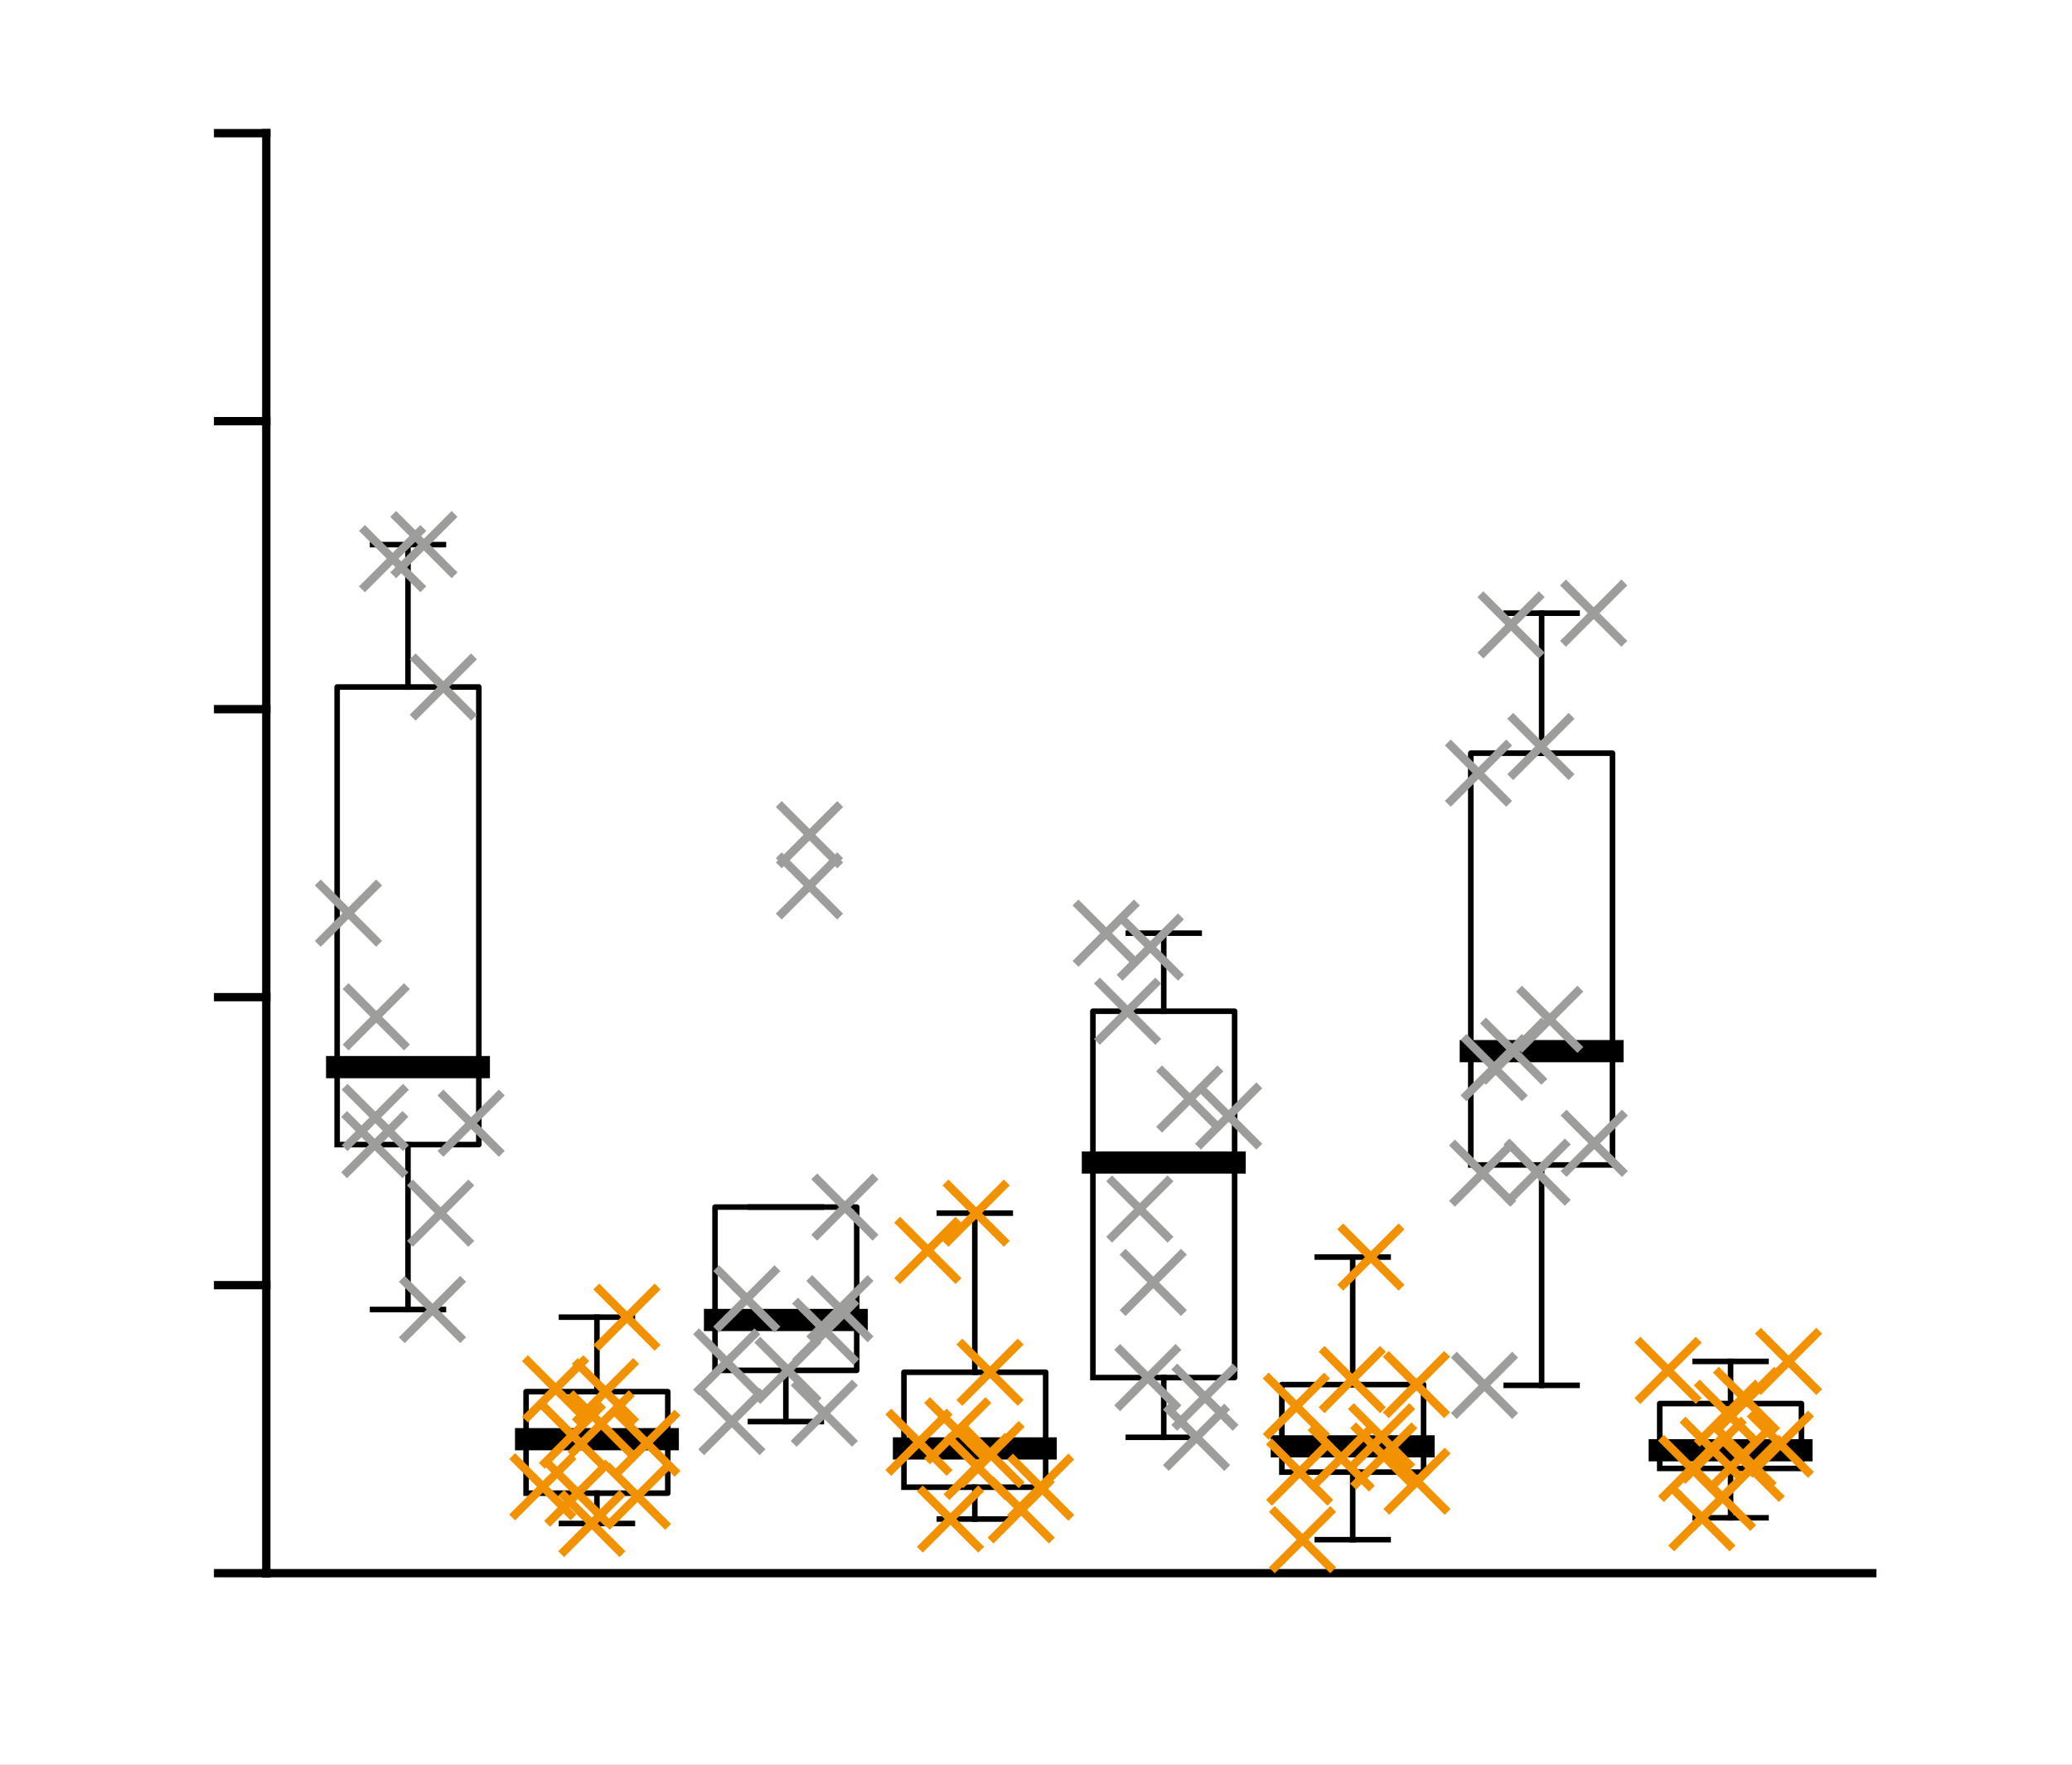 <?xml version="1.0"?>
<!DOCTYPE svg PUBLIC '-//W3C//DTD SVG 1.0//EN'
          'http://www.w3.org/TR/2001/REC-SVG-20010904/DTD/svg10.dtd'>
<svg xmlns:xlink="http://www.w3.org/1999/xlink" style="fill-opacity:1; color-rendering:auto; color-interpolation:auto; text-rendering:auto; stroke:black; stroke-linecap:square; stroke-miterlimit:10; shape-rendering:auto; stroke-opacity:1; fill:black; stroke-dasharray:none; font-weight:normal; stroke-width:1; font-family:'Dialog'; font-style:normal; stroke-linejoin:miter; font-size:12px; stroke-dashoffset:0; image-rendering:auto;" width="249" height="212" xmlns="http://www.w3.org/2000/svg"
><rect width="100%" height="100%" fill="#333333" stroke="none"/><!--Generated by the Batik Graphics2D SVG Generator--><defs id="genericDefs"
  /><g
  ><defs id="defs1"
    ><clipPath clipPathUnits="userSpaceOnUse" id="clipPath1"
      ><path d="M0 0 L249 0 L249 212 L0 212 L0 0 Z"
      /></clipPath
    ></defs
    ><g style="fill:white; stroke:white;"
    ><rect x="0" y="0" width="249" style="clip-path:url(#clipPath1); stroke:none;" height="212"
    /></g
    ><g style="fill:white; text-rendering:optimizeSpeed; color-rendering:optimizeSpeed; image-rendering:optimizeSpeed; shape-rendering:crispEdges; stroke:white; color-interpolation:sRGB;"
    ><rect x="0" width="249" height="212" y="0" style="stroke:none;"
      /><path style="stroke:none;" d="M32 189 L225 189 L225 16 L32 16 Z"
    /></g
    ><g style="text-rendering:geometricPrecision; color-interpolation:linearRGB; color-rendering:optimizeQuality; image-rendering:optimizeQuality; stroke-linejoin:round;"
    ><line y2="189" style="fill:none;" x1="32" x2="225" y1="189"
      /><line y2="16" style="fill:none;" x1="32" x2="32" y1="189"
      /><line y2="189" style="fill:none;" x1="32" x2="26.21" y1="189"
      /><line y2="154.4" style="fill:none;" x1="32" x2="26.21" y1="154.4"
      /><line y2="119.8" style="fill:none;" x1="32" x2="26.21" y1="119.8"
      /><line y2="85.2" style="fill:none;" x1="32" x2="26.21" y1="85.2"
      /><line y2="50.6" style="fill:none;" x1="32" x2="26.21" y1="50.6"
      /><line y2="16" style="fill:none;" x1="32" x2="26.21" y1="16"
      /><line x1="49.029" x2="49.029" y1="82.538" style="stroke-linecap:butt; fill:none; stroke-width:0.667;" y2="65.429"
      /><line x1="49.029" x2="49.029" y1="157.324" style="stroke-linecap:butt; fill:none; stroke-width:0.667;" y2="137.512"
      /><line x1="44.772" x2="53.287" y1="65.429" style="stroke-linecap:butt; fill:none; stroke-width:0.667;" y2="65.429"
      /><line x1="44.772" x2="53.287" y1="157.324" style="stroke-linecap:butt; fill:none; stroke-width:0.667;" y2="157.324"
      /><path d="M40.515 137.512 L40.515 82.538 L57.544 82.538 L57.544 137.512 L40.515 137.512" style="fill:none; stroke-width:0.667; fill-rule:evenodd; stroke-linecap:butt;"
      /><line x1="40.515" x2="57.544" y1="128.206" style="stroke-linecap:butt; fill:none; stroke-width:2.667;" y2="128.206"
      /><line x1="71.735" x2="71.735" y1="167.193" style="stroke-linecap:butt; fill:none; stroke-width:0.667;" y2="158.244"
      /><line x1="71.735" x2="71.735" y1="183.035" style="stroke-linecap:butt; fill:none; stroke-width:0.667;" y2="179.389"
      /><line x1="67.478" x2="75.993" y1="158.244" style="stroke-linecap:butt; fill:none; stroke-width:0.667;" y2="158.244"
      /><line x1="67.478" x2="75.993" y1="183.035" style="stroke-linecap:butt; fill:none; stroke-width:0.667;" y2="183.035"
      /><path d="M63.221 179.389 L63.221 167.193 L80.25 167.193 L80.25 179.389 L63.221 179.389" style="fill:none; stroke-width:0.667; fill-rule:evenodd; stroke-linecap:butt;"
      /><line x1="63.221" x2="80.25" y1="172.904" style="stroke-linecap:butt; fill:none; stroke-width:2.667;" y2="172.904"
      /><line x1="94.441" x2="94.441" y1="145.017" style="stroke-linecap:butt; fill:none; stroke-width:0.667;" y2="145.017"
      /><line x1="94.441" x2="94.441" y1="170.79" style="stroke-linecap:butt; fill:none; stroke-width:0.667;" y2="164.634"
      /><line x1="90.184" x2="98.698" y1="145.017" style="stroke-linecap:butt; fill:none; stroke-width:0.667;" y2="145.017"
      /><line x1="90.184" x2="98.698" y1="170.79" style="stroke-linecap:butt; fill:none; stroke-width:0.667;" y2="170.79"
      /><path d="M85.927 164.634 L85.927 145.017 L102.956 145.017 L102.956 164.634 L85.927 164.634" style="fill:none; stroke-width:0.667; fill-rule:evenodd; stroke-linecap:butt;"
      /><line x1="85.927" x2="102.956" y1="158.585" style="stroke-linecap:butt; fill:none; stroke-width:2.667;" y2="158.585"
      /><line x1="117.147" x2="117.147" y1="164.861" style="stroke-linecap:butt; fill:none; stroke-width:0.667;" y2="145.75"
      /><line x1="117.147" x2="117.147" y1="182.496" style="stroke-linecap:butt; fill:none; stroke-width:0.667;" y2="178.672"
      /><line x1="112.89" x2="121.404" y1="145.75" style="stroke-linecap:butt; fill:none; stroke-width:0.667;" y2="145.75"
      /><line x1="112.89" x2="121.404" y1="182.496" style="stroke-linecap:butt; fill:none; stroke-width:0.667;" y2="182.496"
      /><path d="M108.632 178.672 L108.632 164.861 L125.662 164.861 L125.662 178.672 L108.632 178.672" style="fill:none; stroke-width:0.667; fill-rule:evenodd; stroke-linecap:butt;"
      /><line x1="108.632" x2="125.662" y1="174.013" style="stroke-linecap:butt; fill:none; stroke-width:2.667;" y2="174.013"
      /><line x1="139.853" x2="139.853" y1="121.488" style="stroke-linecap:butt; fill:none; stroke-width:0.667;" y2="112.111"
      /><line x1="139.853" x2="139.853" y1="172.679" style="stroke-linecap:butt; fill:none; stroke-width:0.667;" y2="165.506"
      /><line x1="135.596" x2="144.11" y1="112.111" style="stroke-linecap:butt; fill:none; stroke-width:0.667;" y2="112.111"
      /><line x1="135.596" x2="144.11" y1="172.679" style="stroke-linecap:butt; fill:none; stroke-width:0.667;" y2="172.679"
      /><path d="M131.338 165.506 L131.338 121.488 L148.368 121.488 L148.368 165.506 L131.338 165.506" style="fill:none; stroke-width:0.667; fill-rule:evenodd; stroke-linecap:butt;"
      /><line x1="131.338" x2="148.368" y1="139.666" style="stroke-linecap:butt; fill:none; stroke-width:2.667;" y2="139.666"
      /><line x1="162.559" x2="162.559" y1="166.345" style="stroke-linecap:butt; fill:none; stroke-width:0.667;" y2="151.024"
      /><line x1="162.559" x2="162.559" y1="184.977" style="stroke-linecap:butt; fill:none; stroke-width:0.667;" y2="176.86"
      /><line x1="158.302" x2="166.816" y1="151.024" style="stroke-linecap:butt; fill:none; stroke-width:0.667;" y2="151.024"
      /><line x1="158.302" x2="166.816" y1="184.977" style="stroke-linecap:butt; fill:none; stroke-width:0.667;" y2="184.977"
      /><path d="M154.044 176.86 L154.044 166.345 L171.073 166.345 L171.073 176.86 L154.044 176.86" style="fill:none; stroke-width:0.667; fill-rule:evenodd; stroke-linecap:butt;"
      /><line x1="154.044" x2="171.073" y1="173.765" style="stroke-linecap:butt; fill:none; stroke-width:2.667;" y2="173.765"
      /><line x1="185.265" x2="185.265" y1="90.486" style="stroke-linecap:butt; fill:none; stroke-width:0.667;" y2="73.667"
      /><line x1="185.265" x2="185.265" y1="166.435" style="stroke-linecap:butt; fill:none; stroke-width:0.667;" y2="139.957"
      /><line x1="181.007" x2="189.522" y1="73.667" style="stroke-linecap:butt; fill:none; stroke-width:0.667;" y2="73.667"
      /><line x1="181.007" x2="189.522" y1="166.435" style="stroke-linecap:butt; fill:none; stroke-width:0.667;" y2="166.435"
      /><path d="M176.75 139.957 L176.75 90.486 L193.779 90.486 L193.779 139.957 L176.75 139.957" style="fill:none; stroke-width:0.667; fill-rule:evenodd; stroke-linecap:butt;"
      /><line x1="176.75" x2="193.779" y1="126.287" style="stroke-linecap:butt; fill:none; stroke-width:2.667;" y2="126.287"
      /><line x1="207.971" x2="207.971" y1="168.625" style="stroke-linecap:butt; fill:none; stroke-width:0.667;" y2="163.559"
      /><line x1="207.971" x2="207.971" y1="182.346" style="stroke-linecap:butt; fill:none; stroke-width:0.667;" y2="176.418"
      /><line x1="203.713" x2="212.228" y1="163.559" style="stroke-linecap:butt; fill:none; stroke-width:0.667;" y2="163.559"
      /><line x1="203.713" x2="212.228" y1="182.346" style="stroke-linecap:butt; fill:none; stroke-width:0.667;" y2="182.346"
      /><path d="M199.456 176.418 L199.456 168.625 L216.485 168.625 L216.485 176.418 L199.456 176.418" style="fill:none; stroke-width:0.667; fill-rule:evenodd; stroke-linecap:butt;"
      /><line x1="199.456" x2="216.485" y1="174.232" style="stroke-linecap:butt; fill:none; stroke-width:2.667;" y2="174.232"
    /></g
    ><g transform="translate(45.039,137.512)" style="stroke-linecap:butt; fill:rgb(157,157,156); text-rendering:geometricPrecision; color-rendering:optimizeQuality; image-rendering:optimizeQuality; color-interpolation:linearRGB; stroke:rgb(157,157,156);"
    ><path style="fill:none;" d="M-3.333 -3.333 L3.333 3.333 M-3.333 3.333 L3.333 -3.333"
      /><path d="M-3.333 -3.333 L3.333 3.333 M-3.333 3.333 L3.333 -3.333" style="fill:none;" transform="translate(0.062,-3.259)"
      /><path d="M-3.333 -3.333 L3.333 3.333 M-3.333 3.333 L3.333 -3.333" style="fill:none;" transform="translate(8.238,-54.973)"
      /><path d="M-3.333 -3.333 L3.333 3.333 M-3.333 3.333 L3.333 -3.333" style="fill:none;" transform="translate(-3.164,-27.804)"
      /><path d="M-3.333 -3.333 L3.333 3.333 M-3.333 3.333 L3.333 -3.333" style="fill:none;" transform="translate(6.936,19.812)"
      /><path d="M-3.333 -3.333 L3.333 3.333 M-3.333 3.333 L3.333 -3.333" style="fill:none;" transform="translate(5.902,-72.083)"
      /><path d="M-3.333 -3.333 L3.333 3.333 M-3.333 3.333 L3.333 -3.333" style="fill:none;" transform="translate(7.912,8.238)"
      /><path d="M-3.333 -3.333 L3.333 3.333 M-3.333 3.333 L3.333 -3.333" style="fill:none;" transform="translate(11.576,-2.574)"
      /><path d="M-3.333 -3.333 L3.333 3.333 M-3.333 3.333 L3.333 -3.333" style="fill:none;" transform="translate(2.146,-70.398)"
      /><path d="M-3.333 -3.333 L3.333 3.333 M-3.333 3.333 L3.333 -3.333" style="fill:none;" transform="translate(0.179,-15.353)"
      /><path d="M-3.333 -3.333 L3.333 3.333 M-3.333 3.333 L3.333 -3.333" style="fill:none; stroke:rgb(243,146,0);" transform="translate(32.696,35.87)"
      /><path d="M-3.333 -3.333 L3.333 3.333 M-3.333 3.333 L3.333 -3.333" style="fill:none; stroke:rgb(243,146,0);" transform="translate(31.562,42.244)"
      /><path d="M-3.333 -3.333 L3.333 3.333 M-3.333 3.333 L3.333 -3.333" style="fill:none; stroke:rgb(243,146,0);" transform="translate(26.079,45.523)"
      /><path d="M-3.333 -3.333 L3.333 3.333 M-3.333 3.333 L3.333 -3.333" style="fill:none; stroke:rgb(243,146,0);" transform="translate(20.195,41.108)"
      /><path d="M-3.333 -3.333 L3.333 3.333 M-3.333 3.333 L3.333 -3.333" style="fill:none; stroke:rgb(243,146,0);" transform="translate(27.718,29.681)"
      /><path d="M-3.333 -3.333 L3.333 3.333 M-3.333 3.333 L3.333 -3.333" style="fill:none; stroke:rgb(243,146,0);" transform="translate(21.728,29.344)"
      /><path d="M-3.333 -3.333 L3.333 3.333 M-3.333 3.333 L3.333 -3.333" style="fill:none; stroke:rgb(243,146,0);" transform="translate(27.2,33.547)"
      /><path d="M-3.333 -3.333 L3.333 3.333 M-3.333 3.333 L3.333 -3.333" style="fill:none; stroke:rgb(243,146,0);" transform="translate(24.392,41.877)"
      /><path d="M-3.333 -3.333 L3.333 3.333 M-3.333 3.333 L3.333 -3.333" style="fill:none; stroke:rgb(243,146,0);" transform="translate(23.753,34.913)"
      /><path d="M-3.333 -3.333 L3.333 3.333 M-3.333 3.333 L3.333 -3.333" style="fill:none; stroke:rgb(243,146,0);" transform="translate(30.3,20.733)"
      /><path d="M-3.333 -3.333 L3.333 3.333 M-3.333 3.333 L3.333 -3.333" style="fill:none;" transform="translate(49.653,27.122)"
      /><path d="M-3.333 -3.333 L3.333 3.333 M-3.333 3.333 L3.333 -3.333" style="fill:none;" transform="translate(54.022,32.266)"
      /><path d="M-3.333 -3.333 L3.333 3.333 M-3.333 3.333 L3.333 -3.333" style="fill:none;" transform="translate(44.706,18.536)"
      /><path d="M-3.333 -3.333 L3.333 3.333 M-3.333 3.333 L3.333 -3.333" style="fill:none;" transform="translate(52.233,-31.08)"
      /><path d="M-3.333 -3.333 L3.333 3.333 M-3.333 3.333 L3.333 -3.333" style="fill:none;" transform="translate(42.29,26.115)"
      /><path d="M-3.333 -3.333 L3.333 3.333 M-3.333 3.333 L3.333 -3.333" style="fill:none;" transform="translate(54.189,22.435)"
      /><path d="M-3.333 -3.333 L3.333 3.333 M-3.333 3.333 L3.333 -3.333" style="fill:none;" transform="translate(52.241,-37.23)"
      /><path d="M-3.333 -3.333 L3.333 3.333 M-3.333 3.333 L3.333 -3.333" style="fill:none;" transform="translate(56.491,7.505)"
      /><path d="M-3.333 -3.333 L3.333 3.333 M-3.333 3.333 L3.333 -3.333" style="fill:none;" transform="translate(42.911,33.278)"
      /><path d="M-3.333 -3.333 L3.333 3.333 M-3.333 3.333 L3.333 -3.333" style="fill:none;" transform="translate(55.894,19.713)"
      /><path d="M-3.333 -3.333 L3.333 3.333 M-3.333 3.333 L3.333 -3.333" style="fill:none; stroke:rgb(243,146,0);" transform="translate(72.266,8.238)"
      /><path d="M-3.333 -3.333 L3.333 3.333 M-3.333 3.333 L3.333 -3.333" style="fill:none; stroke:rgb(243,146,0);" transform="translate(73.935,27.349)"
      /><path d="M-3.333 -3.333 L3.333 3.333 M-3.333 3.333 L3.333 -3.333" style="fill:none; stroke:rgb(243,146,0);" transform="translate(69.185,44.984)"
      /><path d="M-3.333 -3.333 L3.333 3.333 M-3.333 3.333 L3.333 -3.333" style="fill:none; stroke:rgb(243,146,0);" transform="translate(65.393,35.761)"
      /><path d="M-3.333 -3.333 L3.333 3.333 M-3.333 3.333 L3.333 -3.333" style="fill:none; stroke:rgb(243,146,0);" transform="translate(77.681,43.884)"
      /><path d="M-3.333 -3.333 L3.333 3.333 M-3.333 3.333 L3.333 -3.333" style="fill:none; stroke:rgb(243,146,0);" transform="translate(66.458,12.712)"
      /><path d="M-3.333 -3.333 L3.333 3.333 M-3.333 3.333 L3.333 -3.333" style="fill:none; stroke:rgb(243,146,0);" transform="translate(70.05,34.378)"
      /><path d="M-3.333 -3.333 L3.333 3.333 M-3.333 3.333 L3.333 -3.333" style="fill:none; stroke:rgb(243,146,0);" transform="translate(74.054,37.241)"
      /><path d="M-3.333 -3.333 L3.333 3.333 M-3.333 3.333 L3.333 -3.333" style="fill:none; stroke:rgb(243,146,0);" transform="translate(80.016,41.16)"
      /><path d="M-3.333 -3.333 L3.333 3.333 M-3.333 3.333 L3.333 -3.333" style="fill:none; stroke:rgb(243,146,0);" transform="translate(72.384,38.673)"
      /><path d="M-3.333 -3.333 L3.333 3.333 M-3.333 3.333 L3.333 -3.333" style="fill:none;" transform="translate(102.611,-3.433)"
      /><path d="M-3.333 -3.333 L3.333 3.333 M-3.333 3.333 L3.333 -3.333" style="fill:none;" transform="translate(90.468,-16.024)"
      /><path d="M-3.333 -3.333 L3.333 3.333 M-3.333 3.333 L3.333 -3.333" style="fill:none;" transform="translate(93.193,-23.729)"
      /><path d="M-3.333 -3.333 L3.333 3.333 M-3.333 3.333 L3.333 -3.333" style="fill:none;" transform="translate(97.939,-5.475)"
      /><path d="M-3.333 -3.333 L3.333 3.333 M-3.333 3.333 L3.333 -3.333" style="fill:none;" transform="translate(87.895,-25.401)"
      /><path d="M-3.333 -3.333 L3.333 3.333 M-3.333 3.333 L3.333 -3.333" style="fill:none;" transform="translate(98.751,35.167)"
      /><path d="M-3.333 -3.333 L3.333 3.333 M-3.333 3.333 L3.333 -3.333" style="fill:none;" transform="translate(93.549,16.555)"
      /><path d="M-3.333 -3.333 L3.333 3.333 M-3.333 3.333 L3.333 -3.333" style="fill:none;" transform="translate(99.762,30.344)"
      /><path d="M-3.333 -3.333 L3.333 3.333 M-3.333 3.333 L3.333 -3.333" style="fill:none;" transform="translate(92.901,27.994)"
      /><path d="M-3.333 -3.333 L3.333 3.333 M-3.333 3.333 L3.333 -3.333" style="fill:none;" transform="translate(91.939,7.741)"
      /><path d="M-3.333 -3.333 L3.333 3.333 M-3.333 3.333 L3.333 -3.333" style="fill:none; stroke:rgb(243,146,0);" transform="translate(125.246,40.446)"
      /><path d="M-3.333 -3.333 L3.333 3.333 M-3.333 3.333 L3.333 -3.333" style="fill:none; stroke:rgb(243,146,0);" transform="translate(120.988,35.099)"
      /><path d="M-3.333 -3.333 L3.333 3.333 M-3.333 3.333 L3.333 -3.333" style="fill:none; stroke:rgb(243,146,0);" transform="translate(116.14,37.648)"
      /><path d="M-3.333 -3.333 L3.333 3.333 M-3.333 3.333 L3.333 -3.333" style="fill:none; stroke:rgb(243,146,0);" transform="translate(111.141,39.348)"
      /><path d="M-3.333 -3.333 L3.333 3.333 M-3.333 3.333 L3.333 -3.333" style="fill:none; stroke:rgb(243,146,0);" transform="translate(121.248,37.407)"
      /><path d="M-3.333 -3.333 L3.333 3.333 M-3.333 3.333 L3.333 -3.333" style="fill:none; stroke:rgb(243,146,0);" transform="translate(119.703,13.512)"
      /><path d="M-3.333 -3.333 L3.333 3.333 M-3.333 3.333 L3.333 -3.333" style="fill:none; stroke:rgb(243,146,0);" transform="translate(110.747,31.43)"
      /><path d="M-3.333 -3.333 L3.333 3.333 M-3.333 3.333 L3.333 -3.333" style="fill:none; stroke:rgb(243,146,0);" transform="translate(111.488,47.465)"
      /><path d="M-3.333 -3.333 L3.333 3.333 M-3.333 3.333 L3.333 -3.333" style="fill:none; stroke:rgb(243,146,0);" transform="translate(125.175,28.833)"
      /><path d="M-3.333 -3.333 L3.333 3.333 M-3.333 3.333 L3.333 -3.333" style="fill:none; stroke:rgb(243,146,0);" transform="translate(117.469,28.228)"
      /><path d="M-3.333 -3.333 L3.333 3.333 M-3.333 3.333 L3.333 -3.333" style="fill:none;" transform="translate(132.635,-44.623)"
      /><path d="M-3.333 -3.333 L3.333 3.333 M-3.333 3.333 L3.333 -3.333" style="fill:none;" transform="translate(133.135,3.433)"
      /><path d="M-3.333 -3.333 L3.333 3.333 M-3.333 3.333 L3.333 -3.333" style="fill:none;" transform="translate(134.518,-9.246)"
      /><path d="M-3.333 -3.333 L3.333 3.333 M-3.333 3.333 L3.333 -3.333" style="fill:none;" transform="translate(146.48,-63.845)"
      /><path d="M-3.333 -3.333 L3.333 3.333 M-3.333 3.333 L3.333 -3.333" style="fill:none;" transform="translate(139.683,3.311)"
      /><path d="M-3.333 -3.333 L3.333 3.333 M-3.333 3.333 L3.333 -3.333" style="fill:none;" transform="translate(141.193,-15.05)"
      /><path d="M-3.333 -3.333 L3.333 3.333 M-3.333 3.333 L3.333 -3.333" style="fill:none;" transform="translate(140.138,-47.827)"
      /><path d="M-3.333 -3.333 L3.333 3.333 M-3.333 3.333 L3.333 -3.333" style="fill:none;" transform="translate(133.356,28.923)"
      /><path d="M-3.333 -3.333 L3.333 3.333 M-3.333 3.333 L3.333 -3.333" style="fill:none;" transform="translate(146.546,-0.154)"
      /><path d="M-3.333 -3.333 L3.333 3.333 M-3.333 3.333 L3.333 -3.333" style="fill:none;" transform="translate(136.865,-11.224)"
      /><path d="M-3.333 -3.333 L3.333 3.333 M-3.333 3.333 L3.333 -3.333" style="fill:none;" transform="translate(136.555,-62.439)"
      /><path d="M-3.333 -3.333 L3.333 3.333 M-3.333 3.333 L3.333 -3.333" style="fill:none; stroke:rgb(243,146,0);" transform="translate(164.429,37.308)"
      /><path d="M-3.333 -3.333 L3.333 3.333 M-3.333 3.333 L3.333 -3.333" style="fill:none; stroke:rgb(243,146,0);" transform="translate(162.548,32.266)"
      /><path d="M-3.333 -3.333 L3.333 3.333 M-3.333 3.333 L3.333 -3.333" style="fill:none; stroke:rgb(243,146,0);" transform="translate(160.839,36.72)"
      /><path d="M-3.333 -3.333 L3.333 3.333 M-3.333 3.333 L3.333 -3.333" style="fill:none; stroke:rgb(243,146,0);" transform="translate(165.405,38.906)"
      /><path d="M-3.333 -3.333 L3.333 3.333 M-3.333 3.333 L3.333 -3.333" style="fill:none; stroke:rgb(243,146,0);" transform="translate(169.897,26.047)"
      /><path d="M-3.333 -3.333 L3.333 3.333 M-3.333 3.333 L3.333 -3.333" style="fill:none; stroke:rgb(243,146,0);" transform="translate(164.846,30.728)"
      /><path d="M-3.333 -3.333 L3.333 3.333 M-3.333 3.333 L3.333 -3.333" style="fill:none; stroke:rgb(243,146,0);" transform="translate(159.48,44.834)"
      /><path d="M-3.333 -3.333 L3.333 3.333 M-3.333 3.333 L3.333 -3.333" style="fill:none; stroke:rgb(243,146,0);" transform="translate(158.246,38.906)"
      /><path d="M-3.333 -3.333 L3.333 3.333 M-3.333 3.333 L3.333 -3.333" style="fill:none; stroke:rgb(243,146,0);" transform="translate(161.964,42.383)"
      /><path d="M-3.333 -3.333 L3.333 3.333 M-3.333 3.333 L3.333 -3.333" style="fill:none; stroke:rgb(243,146,0);" transform="translate(155.418,27.122)"
      /><path d="M-3.333 -3.333 L3.333 3.333 M-3.333 3.333 L3.333 -3.333" style="fill:none; stroke:rgb(243,146,0);" transform="translate(168.911,35.996)"
    /></g
  ></g
></svg
>
